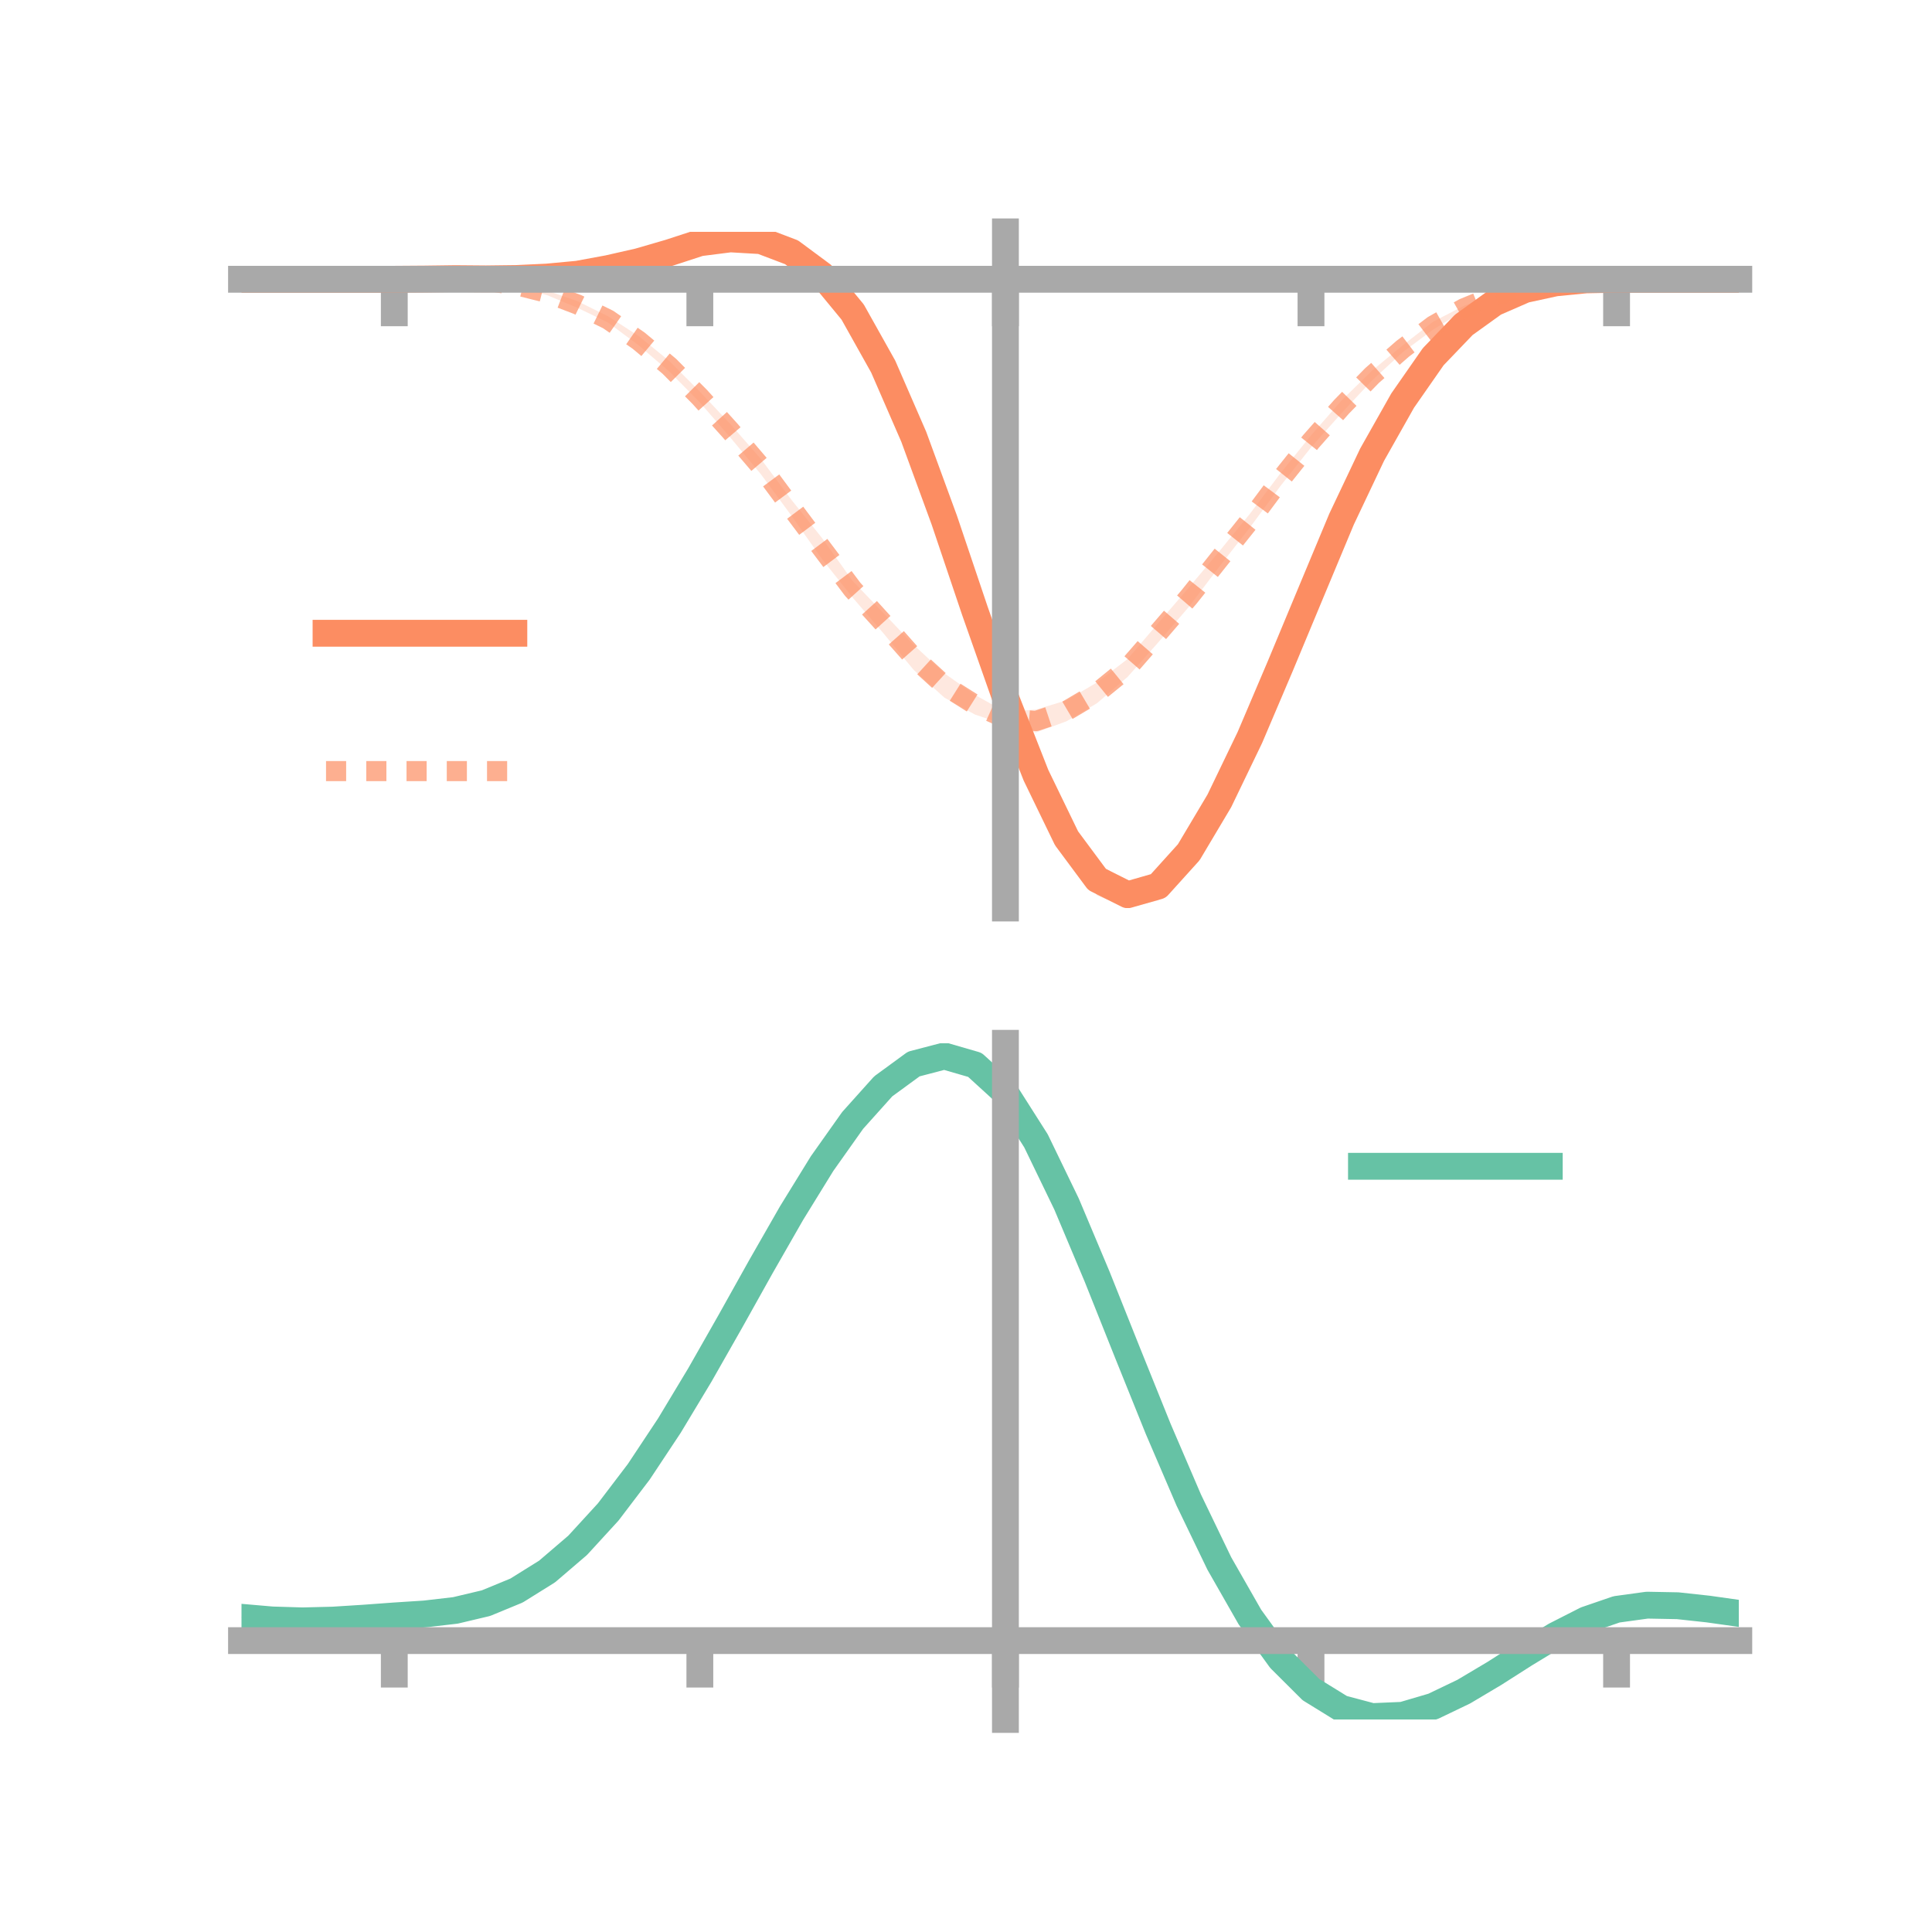 <?xml version="1.0" encoding="utf-8" standalone="no"?>
<!DOCTYPE svg PUBLIC "-//W3C//DTD SVG 1.1//EN"
  "http://www.w3.org/Graphics/SVG/1.1/DTD/svg11.dtd">
<!-- Created with matplotlib (https://matplotlib.org/) -->
<svg height="144pt" version="1.1" viewBox="0 0 144 144" width="144pt" xmlns="http://www.w3.org/2000/svg" xmlns:xlink="http://www.w3.org/1999/xlink">
 <defs>
  <style type="text/css">*{stroke-linecap:butt;stroke-linejoin:round;}</style>
 </defs>
 <g id="figure_1">
  <g id="patch_1">
   <path d="M 0 144 
L 144 144 
L 144 0 
L 0 0 
z
" style="fill:none;"/>
  </g>
  <g id="axes_1">
   <g id="patch_2">
    <path d="M 18 67.68 
L 129.6 67.68 
L 129.6 17.28 
L 18 17.28 
z
" style="fill:none;"/>
   </g>
   <g id="PolyCollection_1">
    <path clip-path="url(#p8e5593639c)" d="M 18 20.814 
L 18 20.814 
L 20.278 20.814 
L 22.555 20.814 
L 24.833 20.814 
L 27.11 20.814 
L 29.388 20.813 
L 31.665 20.781 
L 33.943 20.723 
L 36.22 20.716 
L 38.498 20.629 
L 40.776 20.475 
L 43.053 20.232 
L 45.331 19.747 
L 47.608 19.137 
L 49.886 18.467 
L 52.163 17.655 
L 54.441 17.309 
L 56.718 17.28 
L 58.996 18.216 
L 61.273 19.742 
L 63.551 22.484 
L 65.829 26.5 
L 68.106 31.583 
L 70.384 37.921 
L 72.661 44.529 
L 74.939 51.51 
L 77.216 56.752 
L 79.494 61.503 
L 81.771 64.354 
L 84.049 65.703 
L 86.327 64.981 
L 88.604 62.628 
L 90.882 58.908 
L 93.159 54.128 
L 95.437 48.955 
L 97.714 43.623 
L 99.992 38.259 
L 102.269 33.48 
L 104.547 29.53 
L 106.824 26.375 
L 109.102 24.004 
L 111.38 22.426 
L 113.657 21.505 
L 115.935 21.035 
L 118.212 20.843 
L 120.49 20.814 
L 122.767 20.814 
L 125.045 20.814 
L 127.322 20.814 
L 129.6 20.814 
L 129.6 20.814 
L 129.6 20.814 
L 127.322 20.814 
L 125.045 20.814 
L 122.767 20.814 
L 120.49 20.814 
L 118.212 20.877 
L 115.935 21.134 
L 113.657 21.653 
L 111.38 22.72 
L 109.102 24.418 
L 106.824 26.799 
L 104.547 30.18 
L 102.269 34.299 
L 99.992 39.127 
L 97.714 44.676 
L 95.437 50.276 
L 93.159 55.806 
L 90.882 60.478 
L 88.604 64.412 
L 86.327 67.101 
L 84.049 67.68 
L 81.771 66.747 
L 79.494 63.462 
L 77.216 58.813 
L 74.939 52.473 
L 72.661 46.521 
L 70.384 39.621 
L 68.106 33.527 
L 65.829 28.145 
L 63.551 24.029 
L 61.273 21.241 
L 58.996 19.391 
L 56.718 18.596 
L 54.441 18.302 
L 52.163 18.533 
L 49.886 19.207 
L 47.608 19.861 
L 45.331 20.288 
L 43.053 20.642 
L 40.776 20.826 
L 38.498 20.887 
L 36.22 20.856 
L 33.943 20.811 
L 31.665 20.813 
L 29.388 20.814 
L 27.11 20.814 
L 24.833 20.814 
L 22.555 20.814 
L 20.278 20.814 
L 18 20.814 
z
" style="fill:#fc8d62;fill-opacity:0.2;"/>
   </g>
   <g id="PolyCollection_2">
    <path clip-path="url(#p8e5593639c)" d="M 18 20.814 
L 18 20.814 
L 20.278 20.814 
L 22.555 20.814 
L 24.833 20.814 
L 27.11 20.814 
L 29.388 20.813 
L 31.665 20.786 
L 33.943 20.781 
L 36.22 20.85 
L 38.498 21.148 
L 40.776 21.66 
L 43.053 22.452 
L 45.331 23.581 
L 47.608 25.048 
L 49.886 26.907 
L 52.163 29.19 
L 54.441 31.612 
L 56.718 34.213 
L 58.996 37.26 
L 61.273 40.107 
L 63.551 43.297 
L 65.829 45.676 
L 68.106 48.072 
L 70.384 50.181 
L 72.661 51.788 
L 74.939 53.06 
L 77.216 52.887 
L 79.494 52.2 
L 81.771 50.86 
L 84.049 49.114 
L 86.327 46.445 
L 88.604 43.799 
L 90.882 41.088 
L 93.159 38.297 
L 95.437 35.275 
L 97.714 32.451 
L 99.992 29.847 
L 102.269 27.62 
L 104.547 25.742 
L 106.824 23.971 
L 109.102 22.798 
L 111.38 21.926 
L 113.657 21.325 
L 115.935 20.975 
L 118.212 20.839 
L 120.49 20.813 
L 122.767 20.814 
L 125.045 20.814 
L 127.322 20.814 
L 129.6 20.814 
L 129.6 20.814 
L 129.6 20.814 
L 127.322 20.814 
L 125.045 20.814 
L 122.767 20.814 
L 120.49 20.814 
L 118.212 20.872 
L 115.935 21.068 
L 113.657 21.506 
L 111.38 22.17 
L 109.102 23.161 
L 106.824 24.561 
L 104.547 26.253 
L 102.269 28.352 
L 99.992 30.791 
L 97.714 33.349 
L 95.437 36.228 
L 93.159 39.322 
L 90.882 42.232 
L 88.604 45.239 
L 86.327 47.883 
L 84.049 50.449 
L 81.771 52.409 
L 79.494 53.759 
L 77.216 54.594 
L 74.939 54.029 
L 72.661 53.256 
L 70.384 51.992 
L 68.106 49.938 
L 65.829 47.181 
L 63.551 44.539 
L 61.273 41.676 
L 58.996 38.446 
L 56.718 35.355 
L 54.441 32.618 
L 52.163 29.993 
L 49.886 27.692 
L 47.608 25.743 
L 45.331 24.05 
L 43.053 22.947 
L 40.776 21.999 
L 38.498 21.368 
L 36.22 21.021 
L 33.943 20.87 
L 31.665 20.816 
L 29.388 20.814 
L 27.11 20.814 
L 24.833 20.814 
L 22.555 20.814 
L 20.278 20.814 
L 18 20.814 
z
" style="fill:#fc8d62;fill-opacity:0.2;"/>
   </g>
   <g id="matplotlib.axis_1">
    <g id="xtick_1">
     <g id="line2d_1">
      <defs>
       <path d="M 0 0 
L 0 3.5 
" id="m83c8258eb2" style="stroke:#a9a9a9;stroke-width:2;"/>
      </defs>
      <g>
       <use style="fill:#a9a9a9;stroke:#a9a9a9;stroke-width:2;" x="29.388" xlink:href="#m83c8258eb2" y="20.814"/>
      </g>
     </g>
    </g>
    <g id="xtick_2">
     <g id="line2d_2">
      <g>
       <use style="fill:#a9a9a9;stroke:#a9a9a9;stroke-width:2;" x="52.163" xlink:href="#m83c8258eb2" y="20.814"/>
      </g>
     </g>
    </g>
    <g id="xtick_3">
     <g id="line2d_3">
      <g>
       <use style="fill:#a9a9a9;stroke:#a9a9a9;stroke-width:2;" x="74.939" xlink:href="#m83c8258eb2" y="20.814"/>
      </g>
     </g>
    </g>
    <g id="xtick_4">
     <g id="line2d_4">
      <g>
       <use style="fill:#a9a9a9;stroke:#a9a9a9;stroke-width:2;" x="97.714" xlink:href="#m83c8258eb2" y="20.814"/>
      </g>
     </g>
    </g>
    <g id="xtick_5">
     <g id="line2d_5">
      <g>
       <use style="fill:#a9a9a9;stroke:#a9a9a9;stroke-width:2;" x="120.49" xlink:href="#m83c8258eb2" y="20.814"/>
      </g>
     </g>
    </g>
   </g>
   <g id="matplotlib.axis_2"/>
   <g id="line2d_6">
    <path clip-path="url(#p8e5593639c)" d="M 18 20.814 
L 20.278 20.814 
L 22.555 20.814 
L 24.833 20.814 
L 27.11 20.814 
L 29.388 20.813 
L 31.665 20.797 
L 33.943 20.767 
L 36.22 20.786 
L 38.498 20.758 
L 40.776 20.651 
L 43.053 20.437 
L 45.331 20.017 
L 47.608 19.499 
L 49.886 18.837 
L 52.163 18.094 
L 54.441 17.805 
L 56.718 17.938 
L 58.996 18.803 
L 61.273 20.491 
L 63.551 23.256 
L 65.829 27.322 
L 68.106 32.555 
L 70.384 38.771 
L 72.661 45.525 
L 74.939 51.991 
L 77.216 57.782 
L 79.494 62.482 
L 81.771 65.55 
L 84.049 66.691 
L 86.327 66.041 
L 88.604 63.52 
L 90.882 59.693 
L 93.159 54.967 
L 95.437 49.616 
L 97.714 44.149 
L 99.992 38.693 
L 102.269 33.89 
L 104.547 29.855 
L 106.824 26.587 
L 109.102 24.211 
L 111.38 22.573 
L 113.657 21.579 
L 115.935 21.084 
L 118.212 20.86 
L 120.49 20.814 
L 122.767 20.814 
L 125.045 20.814 
L 127.322 20.814 
L 129.6 20.814 
" style="fill:none;stroke:#fc8d62;stroke-linecap:square;stroke-width:2;"/>
   </g>
   <g id="line2d_7">
    <path clip-path="url(#p8e5593639c)" d="M 18 20.814 
L 20.278 20.814 
L 22.555 20.814 
L 24.833 20.814 
L 27.11 20.814 
L 29.388 20.813 
L 31.665 20.801 
L 33.943 20.826 
L 36.22 20.936 
L 38.498 21.258 
L 40.776 21.83 
L 43.053 22.699 
L 45.331 23.816 
L 47.608 25.395 
L 49.886 27.299 
L 52.163 29.592 
L 54.441 32.115 
L 56.718 34.784 
L 58.996 37.853 
L 61.273 40.892 
L 63.551 43.918 
L 65.829 46.428 
L 68.106 49.005 
L 70.384 51.087 
L 72.661 52.522 
L 74.939 53.545 
L 77.216 53.741 
L 79.494 52.98 
L 81.771 51.634 
L 84.049 49.781 
L 86.327 47.164 
L 88.604 44.519 
L 90.882 41.66 
L 93.159 38.809 
L 95.437 35.751 
L 97.714 32.9 
L 99.992 30.319 
L 102.269 27.986 
L 104.547 25.997 
L 106.824 24.266 
L 109.102 22.979 
L 111.38 22.048 
L 113.657 21.416 
L 115.935 21.022 
L 118.212 20.855 
L 120.49 20.814 
L 122.767 20.814 
L 125.045 20.814 
L 127.322 20.814 
L 129.6 20.814 
" style="fill:none;stroke:#fc8d62;stroke-dasharray:1.5,1.5;stroke-dashoffset:0;stroke-opacity:0.7;stroke-width:1.5;"/>
   </g>
   <g id="patch_3">
    <path d="M 74.939 67.68 
L 74.939 17.28 
" style="fill:none;stroke:#a9a9a9;stroke-linecap:square;stroke-linejoin:miter;stroke-width:2;"/>
   </g>
   <g id="patch_4">
    <path d="M 129.6 67.68 
L 129.6 17.28 
" style="fill:none;"/>
   </g>
   <g id="patch_5">
    <path d="M 18 20.814 
L 129.6 20.814 
" style="fill:none;stroke:#a9a9a9;stroke-linecap:square;stroke-linejoin:miter;stroke-width:2;"/>
   </g>
   <g id="patch_6">
    <path d="M 18 17.28 
L 129.6 17.28 
" style="fill:none;"/>
   </g>
   <g id="legend_1">
    <g id="line2d_8">
     <path d="M 24.3 47.2 
L 38.3 47.2 
" style="fill:none;stroke:#fc8d62;stroke-linecap:square;stroke-width:2;"/>
    </g>
    <g id="line2d_9"/>
    <g id="text_1">
     <!--   -->
     <g transform="translate(43.9 49.65)scale(0.07 -0.07)">
      <defs>
       <path id="DejaVuSans-32"/>
      </defs>
      <use xlink:href="#DejaVuSans-32"/>
     </g>
    </g>
    <g id="line2d_10">
     <path d="M 24.3 57.474 
L 38.3 57.474 
" style="fill:none;stroke:#fc8d62;stroke-dasharray:1.5,1.5;stroke-dashoffset:0;stroke-opacity:0.7;stroke-width:1.5;"/>
    </g>
    <g id="line2d_11"/>
    <g id="text_2">
     <!--   -->
     <g transform="translate(43.9 59.924)scale(0.07 -0.07)">
      <use xlink:href="#DejaVuSans-32"/>
     </g>
    </g>
   </g>
  </g>
  <g id="axes_2">
   <g id="patch_7">
    <path d="M 18 128.16 
L 129.6 128.16 
L 129.6 77.76 
L 18 77.76 
z
" style="fill:none;"/>
   </g>
   <g id="PolyCollection_3">
    <path clip-path="url(#p93aa149b6d)" d="M 18 120.583 
L 18 120.504 
L 20.278 120.71 
L 22.555 120.779 
L 24.833 120.715 
L 27.11 120.561 
L 29.388 120.386 
L 31.665 120.233 
L 33.943 119.962 
L 36.22 119.415 
L 38.498 118.465 
L 40.776 117.022 
L 43.053 115.034 
L 45.331 112.492 
L 47.608 109.429 
L 49.886 105.911 
L 52.163 102.038 
L 54.441 97.94 
L 56.718 93.77 
L 58.996 89.703 
L 61.273 85.929 
L 63.551 82.647 
L 65.829 80.058 
L 68.106 78.364 
L 70.384 77.76 
L 72.661 78.432 
L 74.939 80.546 
L 77.216 84.182 
L 79.494 88.962 
L 81.771 94.453 
L 84.049 100.247 
L 86.327 105.988 
L 88.604 111.378 
L 90.882 116.181 
L 93.159 120.229 
L 95.437 123.417 
L 97.714 125.708 
L 99.992 127.122 
L 102.269 127.73 
L 104.547 127.638 
L 106.824 126.98 
L 109.102 125.906 
L 111.38 124.576 
L 113.657 123.15 
L 115.935 121.789 
L 118.212 120.645 
L 120.49 119.869 
L 122.767 119.559 
L 125.045 119.608 
L 127.322 119.865 
L 129.6 120.199 
L 129.6 120.303 
L 129.6 120.303 
L 127.322 119.994 
L 125.045 119.756 
L 122.767 119.719 
L 120.49 120.035 
L 118.212 120.823 
L 115.935 121.997 
L 113.657 123.404 
L 111.38 124.882 
L 109.102 126.262 
L 106.824 127.374 
L 104.547 128.056 
L 102.269 128.16 
L 99.992 127.56 
L 97.714 126.164 
L 95.437 123.918 
L 93.159 120.813 
L 90.882 116.888 
L 88.604 112.238 
L 86.327 107.021 
L 84.049 101.461 
L 81.771 95.844 
L 79.494 90.518 
L 77.216 85.878 
L 74.939 82.351 
L 72.661 80.306 
L 70.384 79.661 
L 68.106 80.248 
L 65.829 81.883 
L 63.551 84.375 
L 61.273 87.527 
L 58.996 91.144 
L 56.718 95.034 
L 54.441 99.017 
L 52.163 102.927 
L 49.886 106.62 
L 47.608 109.975 
L 45.331 112.898 
L 43.053 115.328 
L 40.776 117.239 
L 38.498 118.637 
L 36.22 119.564 
L 33.943 120.098 
L 31.665 120.357 
L 29.388 120.499 
L 27.11 120.657 
L 24.833 120.792 
L 22.555 120.84 
L 20.278 120.771 
L 18 120.583 
z
" style="fill:#66c2a5;fill-opacity:0.2;"/>
   </g>
   <g id="matplotlib.axis_3">
    <g id="xtick_6">
     <g id="line2d_12">
      <g>
       <use style="fill:#a9a9a9;stroke:#a9a9a9;stroke-width:2;" x="29.388" xlink:href="#m83c8258eb2" y="122.281"/>
      </g>
     </g>
    </g>
    <g id="xtick_7">
     <g id="line2d_13">
      <g>
       <use style="fill:#a9a9a9;stroke:#a9a9a9;stroke-width:2;" x="52.163" xlink:href="#m83c8258eb2" y="122.281"/>
      </g>
     </g>
    </g>
    <g id="xtick_8">
     <g id="line2d_14">
      <g>
       <use style="fill:#a9a9a9;stroke:#a9a9a9;stroke-width:2;" x="74.939" xlink:href="#m83c8258eb2" y="122.281"/>
      </g>
     </g>
    </g>
    <g id="xtick_9">
     <g id="line2d_15">
      <g>
       <use style="fill:#a9a9a9;stroke:#a9a9a9;stroke-width:2;" x="97.714" xlink:href="#m83c8258eb2" y="122.281"/>
      </g>
     </g>
    </g>
    <g id="xtick_10">
     <g id="line2d_16">
      <g>
       <use style="fill:#a9a9a9;stroke:#a9a9a9;stroke-width:2;" x="120.49" xlink:href="#m83c8258eb2" y="122.281"/>
      </g>
     </g>
    </g>
   </g>
   <g id="matplotlib.axis_4"/>
   <g id="line2d_17">
    <path clip-path="url(#p93aa149b6d)" d="M 18 120.544 
L 20.278 120.741 
L 22.555 120.81 
L 24.833 120.753 
L 27.11 120.609 
L 29.388 120.442 
L 31.665 120.295 
L 33.943 120.03 
L 36.22 119.49 
L 38.498 118.551 
L 40.776 117.131 
L 43.053 115.181 
L 45.331 112.695 
L 47.608 109.702 
L 49.886 106.266 
L 52.163 102.483 
L 54.441 98.478 
L 56.718 94.402 
L 58.996 90.423 
L 61.273 86.728 
L 63.551 83.511 
L 65.829 80.971 
L 68.106 79.306 
L 70.384 78.71 
L 72.661 79.369 
L 74.939 81.449 
L 77.216 85.03 
L 79.494 89.74 
L 81.771 95.148 
L 84.049 100.854 
L 86.327 106.505 
L 88.604 111.808 
L 90.882 116.535 
L 93.159 120.521 
L 95.437 123.668 
L 97.714 125.936 
L 99.992 127.341 
L 102.269 127.945 
L 104.547 127.847 
L 106.824 127.177 
L 109.102 126.084 
L 111.38 124.729 
L 113.657 123.277 
L 115.935 121.893 
L 118.212 120.734 
L 120.49 119.952 
L 122.767 119.639 
L 125.045 119.682 
L 127.322 119.93 
L 129.6 120.251 
" style="fill:none;stroke:#66c2a5;stroke-linecap:square;stroke-width:2;"/>
   </g>
   <g id="patch_8">
    <path d="M 74.939 128.16 
L 74.939 77.76 
" style="fill:none;stroke:#a9a9a9;stroke-linecap:square;stroke-linejoin:miter;stroke-width:2;"/>
   </g>
   <g id="patch_9">
    <path d="M 129.6 128.16 
L 129.6 77.76 
" style="fill:none;"/>
   </g>
   <g id="patch_10">
    <path d="M 18 122.281 
L 129.6 122.281 
" style="fill:none;stroke:#a9a9a9;stroke-linecap:square;stroke-linejoin:miter;stroke-width:2;"/>
   </g>
   <g id="patch_11">
    <path d="M 18 77.76 
L 129.6 77.76 
" style="fill:none;"/>
   </g>
   <g id="legend_2">
    <g id="line2d_18">
     <path d="M 101.475 86.929 
L 115.475 86.929 
" style="fill:none;stroke:#66c2a5;stroke-linecap:square;stroke-width:2;"/>
    </g>
    <g id="line2d_19"/>
    <g id="text_3">
     <!--   -->
     <g transform="translate(121.075 89.379)scale(0.07 -0.07)">
      <use xlink:href="#DejaVuSans-32"/>
     </g>
    </g>
   </g>
  </g>
 </g>
 <defs>
  <clipPath id="p8e5593639c">
   <rect height="50.4" width="111.6" x="18" y="17.28"/>
  </clipPath>
  <clipPath id="p93aa149b6d">
   <rect height="50.4" width="111.6" x="18" y="77.76"/>
  </clipPath>
 </defs>
</svg>
